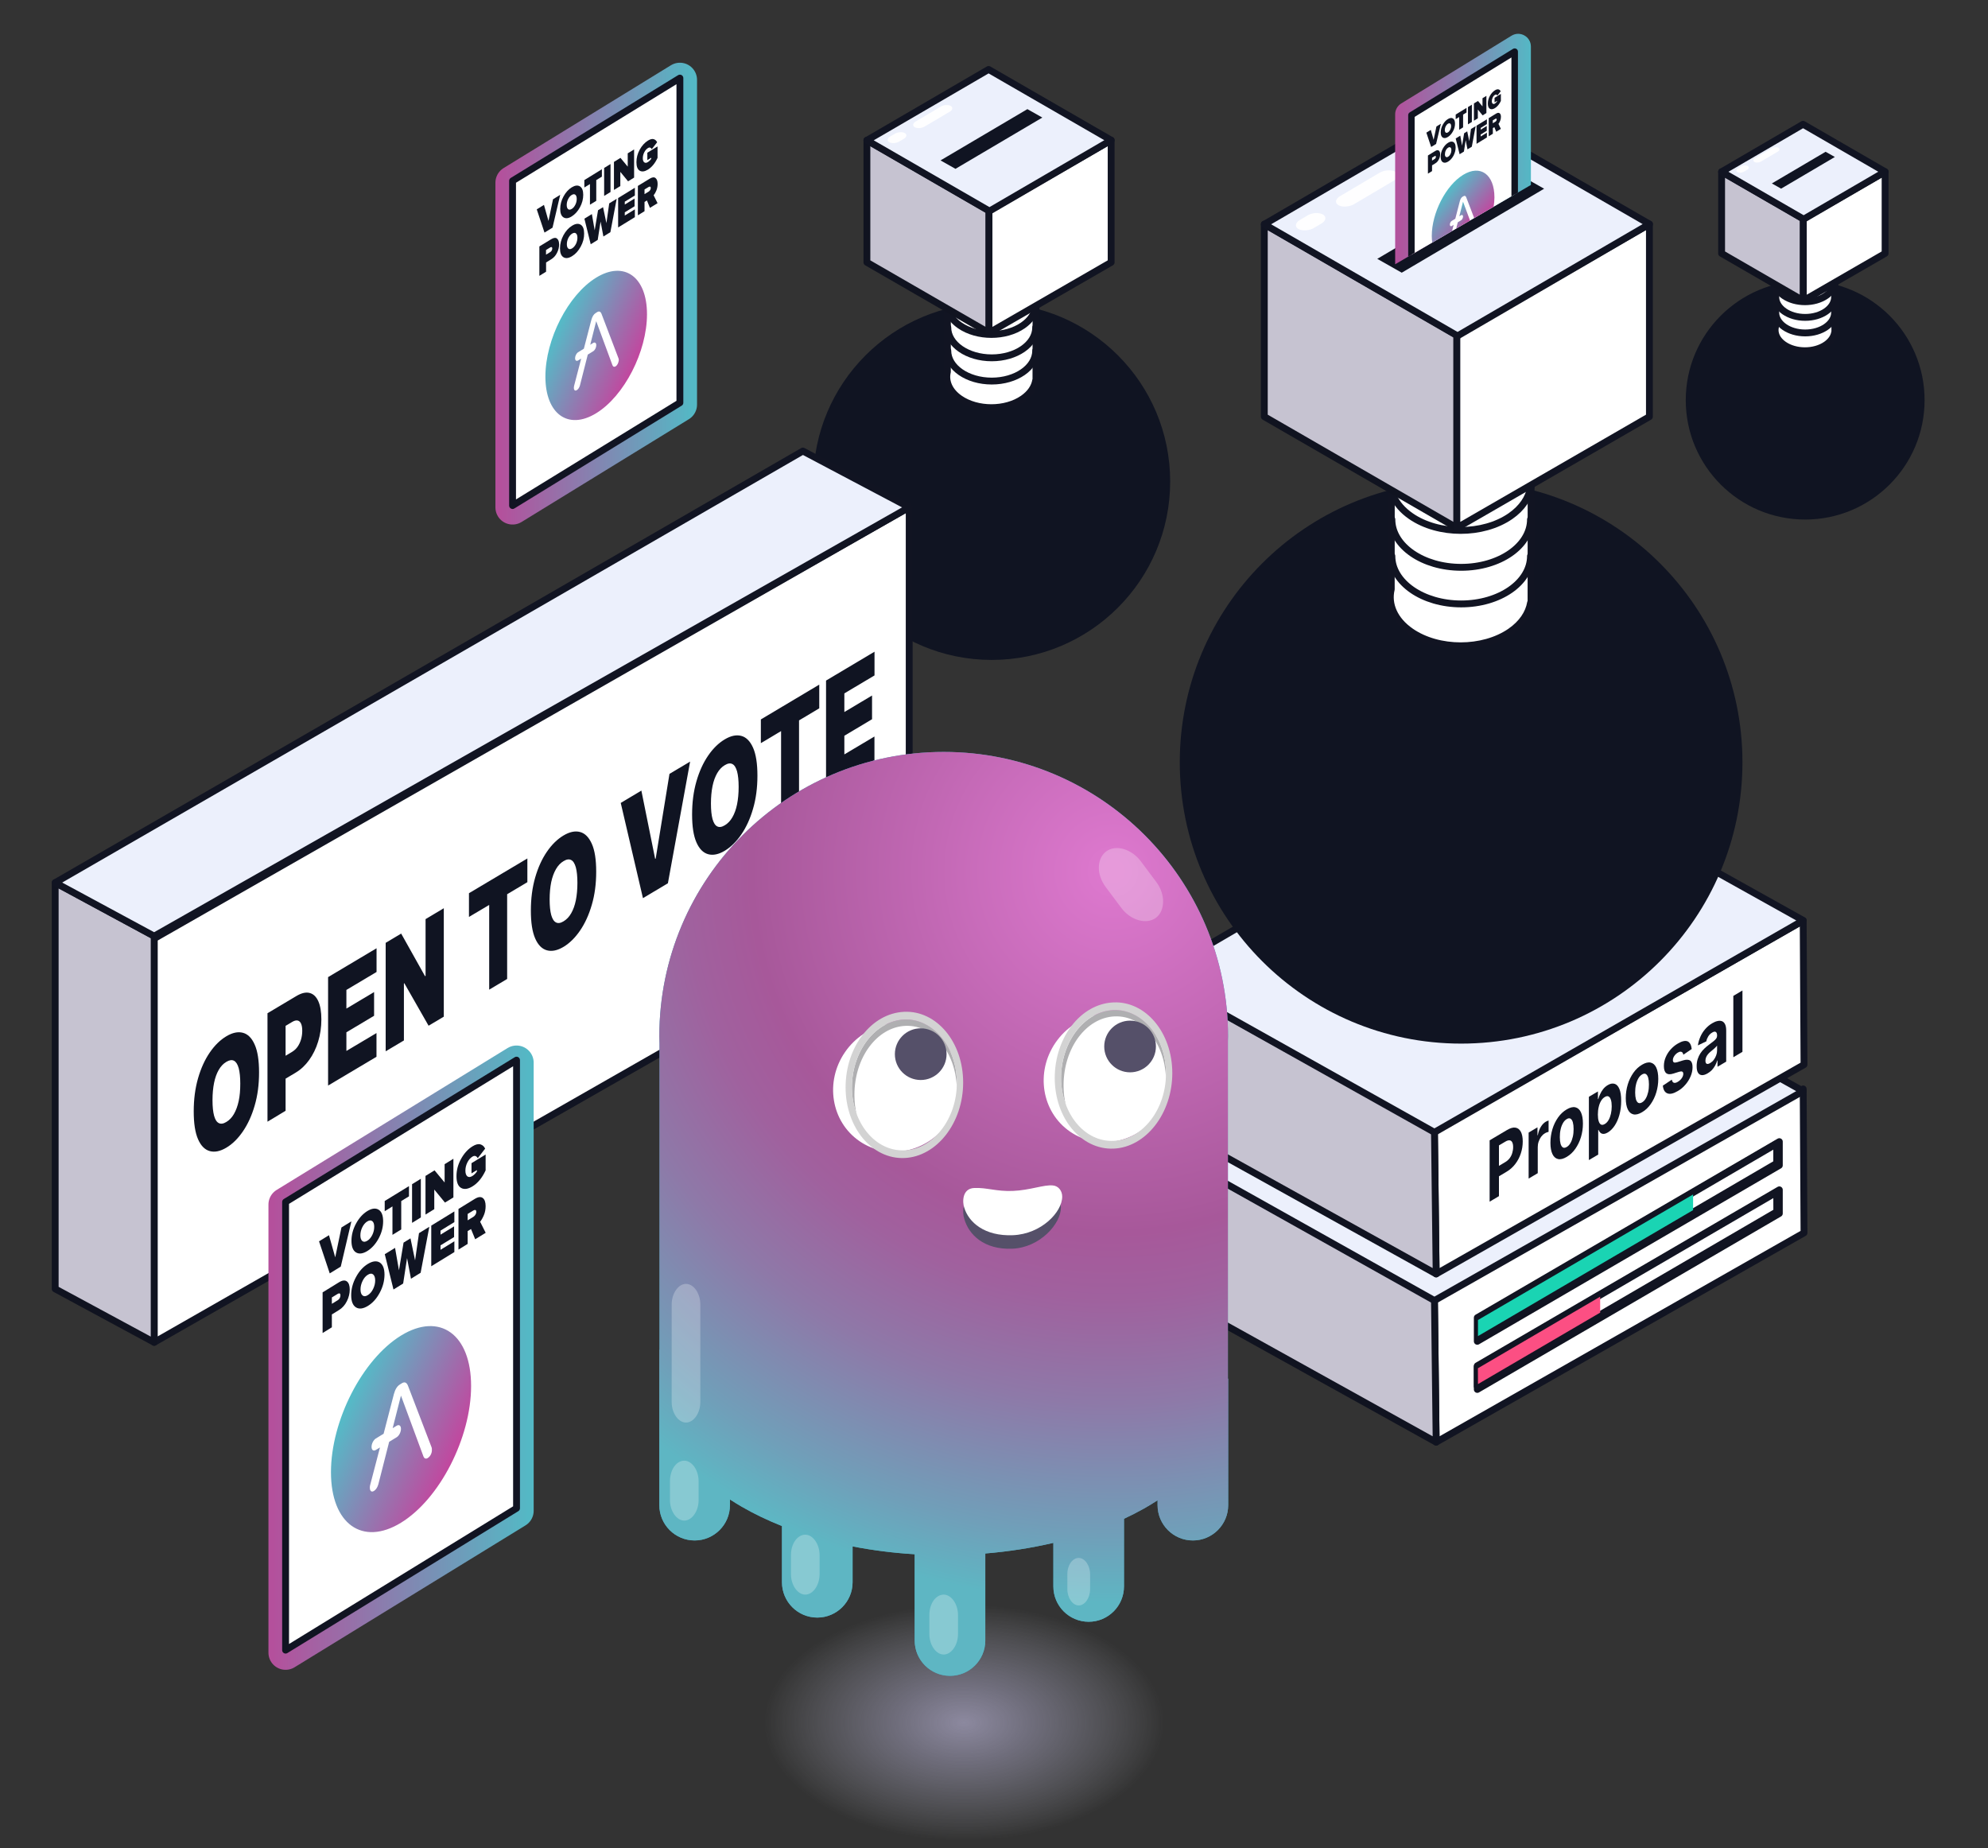 <?xml version="1.0" encoding="utf-8"?>
<!-- Generator: Adobe Illustrator 27.8.1, SVG Export Plug-In . SVG Version: 6.00 Build 0)  -->
<svg version="1.1" id="Слой_1" xmlns="http://www.w3.org/2000/svg" xmlns:xlink="http://www.w3.org/1999/xlink" x="0px" y="0px"
	 viewBox="0 0 290 269.62" style="enable-background:new 0 0 290 269.62;" xml:space="preserve">
<rect x="0" y="0" width="290" height="269.62" fill="#333333" stroke="none"/>
<style type="text/css">
	.st0{fill:#101422;}
	.st1{fill:#FFFFFF;stroke:#111422;stroke-linecap:round;stroke-linejoin:round;stroke-miterlimit:10;}
	
		.st2{fill-rule:evenodd;clip-rule:evenodd;fill:#C6C3D1;stroke:#101320;stroke-linecap:round;stroke-linejoin:round;stroke-miterlimit:10;}
	
		.st3{fill-rule:evenodd;clip-rule:evenodd;fill:#FFFFFF;stroke:#111422;stroke-linecap:round;stroke-linejoin:round;stroke-miterlimit:10;}
	
		.st4{fill-rule:evenodd;clip-rule:evenodd;fill:#ECF0FC;stroke:#111422;stroke-linecap:round;stroke-linejoin:round;stroke-miterlimit:10;}
	.st5{opacity:0.92;fill-rule:evenodd;clip-rule:evenodd;fill:#FFFFFF;enable-background:new    ;}
	.st6{fill:none;stroke:#FFFFFF;stroke-linecap:round;stroke-linejoin:round;stroke-miterlimit:10;}
	.st7{fill-rule:evenodd;clip-rule:evenodd;fill:#101422;}
	.st8{fill:url(#SVGID_1_);}
	.st9{fill:url(#SVGID_00000129198539861253467970000009145980082610474677_);}
	.st10{fill:url(#SVGID_00000034077653918193057390000010848826056453974206_);}
	.st11{opacity:0.67;fill:url(#SVGID_00000025440268529186393050000001840137869092047754_);enable-background:new    ;}
	.st12{fill:#6FA3B6;}
	.st13{fill:url(#SVGID_00000134965561498542876870000001236864732693016718_);}
	.st14{opacity:0.256;fill-rule:evenodd;clip-rule:evenodd;fill:#FFFFFF;enable-background:new    ;}
	.st15{fill:none;stroke:#FFFFFF;stroke-width:0.738;stroke-linecap:round;stroke-linejoin:round;stroke-miterlimit:10;}
	
		.st16{fill:none;stroke:url(#SVGID_00000158745381407851164630000009575129349335404954_);stroke-width:5;stroke-linecap:round;stroke-linejoin:round;stroke-miterlimit:10;}
	.st17{fill:url(#SVGID_00000087400362209110899360000013485841969804438656_);}
	.st18{fill-rule:evenodd;clip-rule:evenodd;fill:#1AD4B3;}
	.st19{fill-rule:evenodd;clip-rule:evenodd;fill:#FC4F83;}
	.st20{fill:#C6C3D1;stroke:#101320;stroke-linecap:round;stroke-linejoin:round;stroke-miterlimit:10;}
	.st21{fill:#ECF0FC;stroke:#111422;stroke-linecap:round;stroke-linejoin:round;stroke-miterlimit:10;}
	
		.st22{fill:url(#SVGID_00000180325648781064142430000017737831999665671558_);stroke:#1D1D1B;stroke-width:0.211;stroke-linecap:round;stroke-linejoin:round;stroke-miterlimit:10;}
	
		.st23{fill:url(#SVGID_00000140719954886699767080000008130536907850118528_);stroke:#1D1D1B;stroke-width:0.211;stroke-linecap:round;stroke-linejoin:round;stroke-miterlimit:10;}
	
		.st24{fill:url(#SVGID_00000008120033764613584730000014296627536350631842_);stroke:#1D1D1B;stroke-width:0.211;stroke-linecap:round;stroke-linejoin:round;stroke-miterlimit:10;}
	
		.st25{fill:url(#SVGID_00000158008476430783604200000015731381313471009181_);stroke:#1D1D1B;stroke-width:0.211;stroke-linecap:round;stroke-linejoin:round;stroke-miterlimit:10;}
	
		.st26{fill-rule:evenodd;clip-rule:evenodd;fill:#101422;stroke:#101423;stroke-linecap:round;stroke-linejoin:round;stroke-miterlimit:10;}
	.st27{fill:#FFFFFF;}
	.st28{fill-rule:evenodd;clip-rule:evenodd;fill:url(#SVGID_00000072961686183339126630000006760531297634011801_);}
	.st29{fill-rule:evenodd;clip-rule:evenodd;fill:url(#SVGID_00000003080286478635555300000017380899831219058607_);}
	.st30{fill:url(#SVGID_00000009551533484899181160000015236924957098073227_);}
	.st31{fill:url(#SVGID_00000087411619406326745170000011696501415341898141_);}
	.st32{fill:url(#SVGID_00000079455459285135459660000010463182661910035386_);}
	
		.st33{fill-rule:evenodd;clip-rule:evenodd;fill:#C7FFF1;stroke:#101320;stroke-linecap:round;stroke-linejoin:round;stroke-miterlimit:10;}
	
		.st34{fill:none;stroke:url(#SVGID_00000091693731717629255790000014933634447830735787_);stroke-width:5;stroke-linecap:round;stroke-linejoin:round;stroke-miterlimit:10;}
	.st35{fill:url(#SVGID_00000049181221826589758940000000115560563456525237_);}
	
		.st36{fill:none;stroke:url(#SVGID_00000111913146137642287800000015849855481624439956_);stroke-width:5;stroke-linecap:round;stroke-linejoin:round;stroke-miterlimit:10;}
	.st37{fill:url(#SVGID_00000022554589116368978140000006725497907639930007_);}
	
		.st38{fill:none;stroke:url(#SVGID_00000020399090530356060980000004364609394253837203_);stroke-width:5;stroke-linecap:round;stroke-linejoin:round;stroke-miterlimit:10;}
	.st39{fill:url(#SVGID_00000167390683989748849310000006793630776447332000_);}
	
		.st40{fill-rule:evenodd;clip-rule:evenodd;fill:#1AD4B3;stroke:#111422;stroke-linecap:round;stroke-linejoin:round;stroke-miterlimit:10;}
	
		.st41{fill-rule:evenodd;clip-rule:evenodd;fill:#FC4F83;stroke:#111422;stroke-linecap:round;stroke-linejoin:round;stroke-miterlimit:10;}
	
		.st42{fill-rule:evenodd;clip-rule:evenodd;fill:#FFCAD7;stroke:#111422;stroke-linecap:round;stroke-linejoin:round;stroke-miterlimit:10;}
	.st43{fill:url(#SVGID_00000052072601064017988540000010376547066797195930_);}
	.st44{fill:url(#SVGID_00000022549521393332781720000017605985605338384552_);}
	.st45{fill:url(#SVGID_00000068639770424664123720000001095908411909760700_);}
	
		.st46{fill:none;stroke:url(#SVGID_00000180364939165220536200000017344979035303034257_);stroke-width:5;stroke-linecap:round;stroke-linejoin:round;stroke-miterlimit:10;}
	.st47{fill:url(#SVGID_00000181058376104030919320000009187254848406188931_);}
	
		.st48{fill:none;stroke:url(#SVGID_00000101105362021326260860000002428057208227107240_);stroke-width:5;stroke-linecap:round;stroke-linejoin:round;stroke-miterlimit:10;}
	.st49{fill:url(#SVGID_00000090979975409397498680000013229688726731432869_);}
	.st50{fill:url(#SVGID_00000026873446948773928480000009425326281036855185_);}
	.st51{fill:#101320;}
	.st52{fill:url(#SVGID_00000157996694223500490660000003455259183180103084_);}
	.st53{fill:url(#SVGID_00000053544902024393767560000003369943410060302770_);}
	.st54{fill:url(#SVGID_00000132798489004950530240000002837626876570620857_);}
	.st55{fill:url(#SVGID_00000125600560388311809050000005819868522909509520_);}
	.st56{fill:url(#SVGID_00000127729597153980211710000010505255744953367198_);}
	.st57{fill:url(#SVGID_00000106844195064581141130000004894018495357908636_);}
	.st58{opacity:0.29;fill:url(#SVGID_00000126304765014201660440000009294351497997548416_);enable-background:new    ;}
	.st59{fill:url(#SVGID_00000017518006093663832290000003750460964538650026_);}
	.st60{fill:url(#SVGID_00000128461811815322119230000015918653980554070424_);}
	.st61{fill:url(#SVGID_00000011013417825467368400000012513243716671253686_);}
	.st62{fill-rule:evenodd;clip-rule:evenodd;fill:url(#SVGID_00000042722353010812101240000003264322451528568241_);}
	.st63{fill:url(#SVGID_00000066511667054433208620000008924742991146229910_);}
	.st64{fill:url(#SVGID_00000137133972710424309430000006454340553787853441_);}
	.st65{fill:url(#SVGID_00000034795615009840116460000001241762630565527427_);}
	.st66{fill:url(#SVGID_00000111156885199221665270000011976691493787650235_);}
	.st67{opacity:0.29;fill:url(#SVGID_00000165949865466905334210000016461790643351799197_);enable-background:new    ;}
	
		.st68{fill:none;stroke:url(#SVGID_00000175280568287667147500000014408857586397107379_);stroke-width:5;stroke-linecap:round;stroke-linejoin:round;stroke-miterlimit:10;}
	.st69{fill:url(#SVGID_00000025445068394354276490000016161253201145642377_);}
	
		.st70{fill:none;stroke:url(#SVGID_00000007395057539993351890000017513575586797171607_);stroke-width:5;stroke-linecap:round;stroke-linejoin:round;stroke-miterlimit:10;}
	.st71{fill:url(#SVGID_00000152952959177816310120000014820902719226221455_);}
	
		.st72{fill:none;stroke:url(#SVGID_00000110450316468546465440000010794710656402903467_);stroke-width:5;stroke-linecap:round;stroke-linejoin:round;stroke-miterlimit:10;}
	.st73{fill:url(#SVGID_00000094586519467728925750000007123383969956646319_);}
	.st74{fill-rule:evenodd;clip-rule:evenodd;fill:url(#SVGID_00000020390932336447035470000010635372911260547456_);}
	.st75{fill:url(#SVGID_00000095323459255410211620000011179020824053577640_);}
	.st76{fill:url(#SVGID_00000115474430930516997490000012631118668047614864_);}
	.st77{fill:url(#SVGID_00000072959875137177059350000002245283256222689975_);}
	.st78{opacity:0.29;fill:url(#SVGID_00000132085140527527134240000005771629373576049058_);}
	.st79{opacity:0.29;fill:url(#SVGID_00000057143909634396502030000018352910559794184623_);}
	.st80{opacity:0.67;fill:url(#SVGID_00000097470863912250842230000013253134382736554658_);}
	.st81{fill:#3FA9BD;}
	.st82{fill:url(#SVGID_00000114772228803311848640000016378011068664024249_);}
	.st83{fill-rule:evenodd;clip-rule:evenodd;fill:#555069;}
	.st84{fill-rule:evenodd;clip-rule:evenodd;fill:#FFFFFF;}
	.st85{fill-rule:evenodd;clip-rule:evenodd;fill:#AFAFB1;}
	.st86{fill-rule:evenodd;clip-rule:evenodd;fill:#D3D3D3;}
	.st87{opacity:0.67;fill:url(#SVGID_00000005970906164766143000000003784408966263361163_);}
	.st88{fill:url(#SVGID_00000159472237916040388550000007916014415088578709_);}
	.st89{opacity:0.67;fill:url(#SVGID_00000181774195482668210300000009551352288070272420_);}
	.st90{fill:url(#SVGID_00000011716973166257675340000015369019016271440819_);}
	.st91{opacity:0.67;fill:url(#SVGID_00000162310299200359304130000015321977735346834331_);}
	.st92{fill:url(#SVGID_00000174589130365203802470000011559863186354701455_);}
	.st93{opacity:0.67;fill:url(#SVGID_00000160888254751023231040000014135166661723021193_);}
	.st94{fill:url(#SVGID_00000016075506925756533070000017963414105768832178_);}
	.st95{opacity:0.67;fill:url(#SVGID_00000156581056070207597100000011885357705485363340_);}
	.st96{fill:url(#SVGID_00000113327479999987040860000018203333802295616429_);}
	.st97{fill:#1AD4B3;}
	.st98{opacity:0.67;fill:url(#SVGID_00000104685073925579764200000002686936620149519499_);}
	.st99{fill:url(#SVGID_00000155851717174053653340000016574031732050866859_);}
	.st100{opacity:0.67;fill:url(#SVGID_00000044883525716411240650000004507356941007500178_);}
	.st101{fill:url(#SVGID_00000106846053082671594410000013325728503387035314_);}
	.st102{opacity:0.67;fill:url(#SVGID_00000003068697572768599440000015926727664841769649_);}
	.st103{fill:url(#SVGID_00000021080542810811497580000009762439315341968796_);}
	
		.st104{fill-rule:evenodd;clip-rule:evenodd;fill:none;stroke:#FFFFFF;stroke-width:0.738;stroke-linecap:round;stroke-linejoin:round;stroke-miterlimit:10;}
	.st105{opacity:0.67;fill:url(#SVGID_00000061447408306564000480000013772525992925043840_);}
	.st106{fill:url(#SVGID_00000093143391670664624830000013455691822479597213_);}
	.st107{opacity:0.67;fill:url(#SVGID_00000155852104924847826880000001744305641153204895_);}
	.st108{fill:url(#SVGID_00000142135050848380064460000002430782688839052429_);}
	.st109{opacity:0.67;fill:url(#SVGID_00000114034465016866012200000017994489215823935363_);}
	.st110{fill:url(#SVGID_00000156560088117550436480000015290408239999131575_);}
	.st111{opacity:0.67;fill:url(#SVGID_00000013911755763247229520000015181315970543322261_);}
	.st112{fill:url(#SVGID_00000021116757475080416370000006972563716907762048_);}
	.st113{opacity:0.67;fill:url(#SVGID_00000146475686601935425680000009904136458396367533_);}
	.st114{fill:url(#SVGID_00000053536534383411647360000010349570026107918225_);}
	.st115{opacity:0.67;fill:url(#SVGID_00000128482135917652529220000012437658863071870098_);}
	.st116{fill:url(#SVGID_00000157270591213542726020000015285707519670248081_);}
	.st117{opacity:0.67;fill:url(#SVGID_00000130606622605038172940000016885355798596849805_);}
	.st118{fill:url(#SVGID_00000044898464584818116770000000599705597631722138_);}
	.st119{opacity:0.67;fill:url(#SVGID_00000134249858054963370770000008081450389648335793_);}
	.st120{fill:url(#SVGID_00000014631988698386481370000002519312621352109757_);}
	.st121{opacity:0.67;fill:url(#SVGID_00000017494470892850898040000014415196070937345440_);}
	.st122{fill:url(#SVGID_00000051342412411014796470000005916989391033379754_);}
	.st123{opacity:0.67;fill:url(#SVGID_00000010989680723116388190000009132132626259280535_);}
	.st124{fill:url(#SVGID_00000069399091837691878870000017791945308882115227_);}
	.st125{opacity:0.67;fill:url(#SVGID_00000124146041494245570160000013733716874746979210_);}
	.st126{fill:url(#SVGID_00000023273434006093551400000015147392256313100453_);}
	.st127{opacity:0.67;fill:url(#SVGID_00000110464184533885214950000005918250246851670433_);}
	.st128{fill:#5EA6B9;}
	.st129{fill:url(#SVGID_00000163038674895961393470000002007836931539774597_);}
	.st130{fill-rule:evenodd;clip-rule:evenodd;fill:#545067;}
	.st131{fill-rule:evenodd;clip-rule:evenodd;fill:#AEAEB0;}
	.st132{fill-rule:evenodd;clip-rule:evenodd;fill:#D2D2D2;}
	.st133{opacity:0.67;fill:url(#SVGID_00000000208754497769236570000007762548909707882633_);}
	.st134{fill:url(#SVGID_00000028299158659500308030000016715179214267446940_);}
	.st135{fill-rule:evenodd;clip-rule:evenodd;fill:#63D0B3;}
	
		.st136{fill-rule:evenodd;clip-rule:evenodd;fill:none;stroke:#111422;stroke-linecap:round;stroke-linejoin:round;stroke-miterlimit:10;}
	.st137{fill-rule:evenodd;clip-rule:evenodd;fill:#E85C83;}
	.st138{fill:#5DC29D;}
	.st139{fill:url(#SVGID_00000046330036146431163370000007909560157864197002_);}
	.st140{fill:url(#SVGID_00000133494741103727861550000011932977567450033035_);}
	.st141{fill:#E85C83;}
	.st142{opacity:0.67;fill:url(#SVGID_00000013190398103027884950000015069564372039225523_);}
	.st143{fill:url(#SVGID_00000132810852934526608170000007005672398403298994_);}
	
		.st144{fill:none;stroke:url(#SVGID_00000113350167882803956830000013920018695468861857_);stroke-width:5;stroke-linecap:round;stroke-linejoin:round;stroke-miterlimit:10;}
	.st145{fill:url(#SVGID_00000175306064477177260720000006081579826436138892_);}
	.st146{opacity:0.67;fill:url(#SVGID_00000160906693799831728650000014714002066229237425_);}
	.st147{fill:url(#SVGID_00000023992483162970743020000015519492819564076430_);}
	.st148{opacity:0.67;fill:url(#SVGID_00000075125917003954411650000004460187104564180105_);}
	.st149{fill:url(#SVGID_00000024683502278053717460000006759066553927392680_);}
	.st150{opacity:0.67;fill:url(#SVGID_00000053514331014383880090000010536353490714410131_);}
	.st151{fill:url(#SVGID_00000170991936389723600410000006481055056895638178_);}
	.st152{opacity:0.67;fill:url(#SVGID_00000131363958636975883490000000922619144938765747_);}
	.st153{fill:url(#SVGID_00000021084733915153431960000000845852228596129154_);}
	.st154{opacity:0.67;fill:url(#SVGID_00000024697745829121599690000006341115247749489331_);}
	.st155{fill:url(#SVGID_00000015352923988379265140000011992008243463553961_);}
	.st156{opacity:0.67;fill:url(#SVGID_00000141439343634345021200000005796678194760088504_);}
	.st157{fill:url(#SVGID_00000007428690677728995060000017182485877062170025_);}
	.st158{fill:none;stroke:#000000;stroke-width:22;stroke-linecap:round;stroke-linejoin:round;stroke-miterlimit:10;}
	.st159{fill:#ECF0FC;}
	.st160{fill:url(#SVGID_00000065038736235586695650000011260402798552675497_);}
	.st161{fill:url(#SVGID_00000120539764950267419830000012860862628587789745_);}
	.st162{fill:none;stroke:url(#SVGID_00000012473189575699229590000003189894088971524995_);stroke-width:5;stroke-miterlimit:10;}
	.st163{fill:#111422;}
	.st164{fill:url(#SVGID_00000182497549454076202210000016090211292666282420_);}
	.st165{fill:none;}
	.st166{opacity:0.67;fill:url(#SVGID_00000169531472845080698810000004999071750660633216_);}
	.st167{fill:url(#SVGID_00000084523508690253609140000003316098015732690071_);}
	.st168{fill:none;stroke:url(#SVGID_00000025442779689469899290000008683678547841555384_);stroke-width:5;stroke-miterlimit:10;}
	.st169{fill:url(#SVGID_00000031184375997696057570000003440860330371605666_);}
	.st170{opacity:0.67;fill:url(#SVGID_00000059291147838067848410000008849991562951831719_);}
	.st171{fill:url(#SVGID_00000030451912901423249220000013808318691123103643_);}
	.st172{opacity:0.67;fill:url(#SVGID_00000047779363722232662710000004326687074470078337_);}
	.st173{fill:url(#SVGID_00000165199580775015900340000004961347083110637247_);}
</style>
<g>
	<circle class="st0" cx="144.67" cy="70.24" r="26.03"/>
	<g>
		<g>
			<path class="st1" d="M138.21,43.43l-0.01,10.81c-0.33,1.38,0.28,2.85,1.82,3.91c2.54,1.76,6.66,1.76,9.2,0
				c1.08-0.75,1.7-1.69,1.86-2.67l0.04,0l0-0.45c0-0.04,0-0.09,0-0.13l0.01-11.18L138.21,43.43z"/>
			<path class="st1" d="M138.26,51.16c0,2.45,2.87,4.43,6.41,4.43s6.41-1.98,6.41-4.43"/>
			<path class="st1" d="M138.26,47.77c0,2.45,2.87,4.43,6.41,4.43s6.41-1.98,6.41-4.43"/>
			<path class="st1" d="M138.26,44.21c0,2.45,2.87,4.43,6.41,4.43s6.41-1.98,6.41-4.43"/>
		</g>
		<g>
			<path class="st1" d="M138.21,32.75l-0.01,10.81c-0.33,1.38,0.28,2.85,1.82,3.91c2.54,1.76,6.66,1.76,9.2,0
				c1.08-0.75,1.7-1.69,1.86-2.67l0.04,0l0-0.45c0-0.04,0-0.09,0-0.13l0.01-11.18L138.21,32.75z"/>
			<path class="st1" d="M138.26,40.49c0,2.45,2.87,4.43,6.41,4.43s6.41-1.98,6.41-4.43"/>
			<path class="st1" d="M138.26,37.1c0,2.45,2.87,4.43,6.41,4.43s6.41-1.98,6.41-4.43"/>
			<path class="st1" d="M138.26,33.54c0,2.45,2.87,4.43,6.41,4.43s6.41-1.98,6.41-4.43"/>
		</g>
	</g>
	<g>
		<g>
			<g>
				<polygon class="st2" points="144.27,48.55 126.46,38.27 126.46,20.45 144.27,30.74 				"/>
				<polygon class="st3" points="144.27,48.55 162.09,38.27 162.09,20.45 144.27,30.74 				"/>
				<polygon class="st4" points="144.34,30.79 126.46,20.47 144.21,10.13 162.09,20.45 				"/>
			</g>
			<path id="矩形_00000079443592894900880680000006652819142888995477_" class="st5" d="M138.69,15.45L138.69,15.45
				c0.35,0.2,0.29,0.58-0.12,0.83l-3.7,2.19c-0.42,0.25-1.08,0.29-1.43,0.09l0,0c-0.35-0.2-0.29-0.58,0.12-0.83l3.7-2.19
				C137.68,15.29,138.34,15.25,138.69,15.45z"/>
			<path id="矩形_00000114755741022696549230000009597631825070058393_" class="st5" d="M131.99,19.41L131.99,19.41
				c0.35,0.2,0.29,0.58-0.12,0.83l-0.72,0.42c-0.42,0.25-1.08,0.29-1.43,0.09l0,0c-0.35-0.2-0.29-0.58,0.12-0.83l0.72-0.42
				C131.02,19.24,131.64,19.21,131.99,19.41z"/>
		</g>
	</g>
</g>
<g>
	<circle class="st0" cx="263.33" cy="58.37" r="17.42"/>
	<g>
		<g>
			<path class="st1" d="M259,40.43l0,7.23c-0.22,0.92,0.19,1.91,1.22,2.62c1.7,1.18,4.46,1.18,6.16,0c0.72-0.5,1.14-1.13,1.25-1.79
				l0.03,0l0-0.3c0-0.03,0-0.06,0-0.09l0-7.49L259,40.43z"/>
			<path class="st1" d="M259.04,45.6c0,1.64,1.92,2.97,4.29,2.97c2.37,0,4.29-1.33,4.29-2.97"/>
			<path class="st1" d="M259.04,43.33c0,1.64,1.92,2.97,4.29,2.97c2.37,0,4.29-1.33,4.29-2.97"/>
			<path class="st1" d="M259.04,40.95c0,1.64,1.92,2.97,4.29,2.97c2.37,0,4.29-1.33,4.29-2.97"/>
		</g>
		<g>
			<path class="st1" d="M259,33.28l0,7.23c-0.22,0.92,0.19,1.91,1.22,2.62c1.7,1.18,4.46,1.18,6.16,0c0.72-0.5,1.14-1.13,1.25-1.79
				l0.03,0l0-0.3c0-0.03,0-0.06,0-0.09l0-7.49L259,33.28z"/>
			<path class="st1" d="M259.04,38.46c0,1.64,1.92,2.97,4.29,2.97c2.37,0,4.29-1.33,4.29-2.97"/>
			<path class="st1" d="M259.04,36.19c0,1.64,1.92,2.97,4.29,2.97c2.37,0,4.29-1.33,4.29-2.97"/>
			<path class="st1" d="M259.04,33.8c0,1.64,1.92,2.97,4.29,2.97c2.37,0,4.29-1.33,4.29-2.97"/>
		</g>
	</g>
	<g>
		<g>
			<g>
				<polygon class="st2" points="263.06,43.86 251.14,36.97 251.14,25.05 263.06,31.93 				"/>
				<polygon class="st3" points="263.06,43.86 274.99,36.97 274.99,25.05 263.06,31.93 				"/>
				<polygon class="st4" points="263.11,31.97 251.14,25.06 263.02,18.13 274.99,25.05 				"/>
			</g>
			<path id="矩形_00000051345786366756252190000006540976897904845215_" class="st5" d="M259.43,21.56L259.43,21.56
				c0.23,0.13,0.2,0.39-0.08,0.55l-2.47,1.46c-0.28,0.17-0.72,0.19-0.95,0.06l0,0c-0.23-0.13-0.2-0.39,0.08-0.55l2.47-1.46
				C258.75,21.46,259.19,21.43,259.43,21.56z"/>
			<path id="矩形_00000155113696485370069590000008057874936706924938_" class="st5" d="M254.95,24.22L254.95,24.22
				c0.23,0.13,0.2,0.39-0.08,0.55l-0.48,0.28c-0.28,0.17-0.72,0.19-0.95,0.06l0,0c-0.23-0.13-0.2-0.39,0.08-0.55l0.48-0.28
				C254.29,24.1,254.71,24.08,254.95,24.22z"/>
		</g>
	</g>
</g>
<g>
	<g>
		<polygon class="st3" points="263.04,158.85 209.25,189.58 209.5,210.38 263.16,179.85 		"/>
		<polygon class="st2" points="168.54,166.9 209.25,189.52 209.5,210.38 168.79,187.77 		"/>
		<polygon class="st4" points="263.04,159.17 221.8,136.16 168.54,166.9 209.25,189.72 		"/>
	</g>
	<g>
		<polygon class="st3" points="263.04,134.31 209.25,165.04 209.5,185.84 263.16,155.31 		"/>
		<polygon class="st2" points="168.54,142.36 209.25,164.98 209.5,185.84 168.79,163.23 		"/>
		<polygon class="st4" points="263.05,134.27 221.81,111.25 168.54,142.36 209.25,165.18 		"/>
	</g>
	<circle class="st0" cx="213.14" cy="111.2" r="41.04"/>
	<g>
		<g>
			<path class="st1" d="M202.96,68.92l-0.01,17.04c-0.52,2.18,0.44,4.49,2.87,6.17c4.01,2.77,10.5,2.77,14.51,0
				c1.7-1.18,2.68-2.67,2.94-4.21l0.07,0l0-0.71c0-0.07,0-0.14,0-0.21l0.01-17.63L202.96,68.92z"/>
			<path class="st1" d="M203.04,81.11c0,3.86,4.52,6.99,10.11,6.99s10.11-3.13,10.11-6.99"/>
			<path class="st1" d="M203.04,75.77c0,3.86,4.52,6.99,10.11,6.99s10.11-3.13,10.11-6.99"/>
			<path class="st1" d="M203.04,70.15c0,3.86,4.52,6.99,10.11,6.99s10.11-3.13,10.11-6.99"/>
		</g>
		<g>
			<path class="st1" d="M202.96,52.09l-0.01,17.04c-0.52,2.18,0.44,4.49,2.87,6.17c4.01,2.77,10.5,2.77,14.51,0
				c1.7-1.18,2.68-2.67,2.94-4.21l0.07,0l0-0.71c0-0.07,0-0.14,0-0.21l0.01-17.63L202.96,52.09z"/>
			<path class="st1" d="M203.04,64.28c0,3.86,4.52,6.99,10.11,6.99s10.11-3.13,10.11-6.99"/>
			<path class="st1" d="M203.04,58.94c0,3.86,4.52,6.99,10.11,6.99s10.11-3.13,10.11-6.99"/>
			<path class="st1" d="M203.04,53.32c0,3.86,4.52,6.99,10.11,6.99s10.11-3.13,10.11-6.99"/>
		</g>
	</g>
	<g>
		<g>
			<g>
				<polygon class="st2" points="212.52,77 184.43,60.78 184.43,32.69 212.52,48.91 				"/>
				<polygon class="st3" points="212.52,77 240.61,60.78 240.61,32.69 212.52,48.91 				"/>
				<polygon class="st4" points="212.62,49 184.43,32.72 212.42,16.41 240.62,32.69 				"/>
				<polygon class="st7" points="204.48,39.78 200.91,37.76 221.67,25.51 225.25,27.53 				"/>
			</g>
			<path id="矩形_00000170266666954363694930000004065331233235621794_" class="st5" d="M203.53,25.04L203.53,25.04
				c0.55,0.31,0.46,0.92-0.2,1.31l-5.83,3.45c-0.66,0.39-1.7,0.45-2.25,0.14l0,0c-0.55-0.31-0.46-0.92,0.2-1.31l5.83-3.45
				C201.94,24.79,202.98,24.73,203.53,25.04z"/>
			<path id="矩形_00000089539658386455953200000014543093902128682381_" class="st5" d="M192.98,31.29L192.98,31.29
				c0.55,0.31,0.46,0.92-0.2,1.31l-1.13,0.67c-0.66,0.39-1.7,0.45-2.25,0.14l0,0c-0.55-0.31-0.46-0.92,0.2-1.31l1.13-0.67
				C191.43,31.01,192.42,30.97,192.98,31.29z"/>
		</g>
	</g>
	<g>
		<g>
			<path class="st0" d="M217.3,175.3v-8.95l2.53-1.5c0.49-0.29,0.9-0.41,1.24-0.35c0.34,0.05,0.6,0.26,0.79,0.61
				c0.18,0.35,0.27,0.82,0.27,1.41c0,0.59-0.09,1.17-0.28,1.74c-0.18,0.56-0.45,1.07-0.8,1.53c-0.35,0.46-0.77,0.84-1.26,1.13
				l-1.61,0.96v-1.52l1.39-0.83c0.26-0.15,0.48-0.35,0.65-0.57c0.17-0.23,0.3-0.48,0.38-0.76c0.08-0.28,0.13-0.56,0.13-0.85
				c0-0.3-0.04-0.53-0.13-0.71c-0.08-0.17-0.21-0.27-0.38-0.29c-0.17-0.02-0.39,0.04-0.65,0.2l-0.91,0.54v7.4L217.3,175.3z"/>
			<path class="st0" d="M222.99,171.93v-6.71l1.29-0.77v1.17l0.05-0.03c0.09-0.47,0.23-0.87,0.44-1.21
				c0.21-0.34,0.44-0.58,0.71-0.74c0.07-0.04,0.14-0.08,0.22-0.11c0.08-0.03,0.15-0.06,0.2-0.07v1.65
				c-0.06,0.01-0.15,0.04-0.26,0.08c-0.11,0.04-0.21,0.09-0.3,0.15c-0.2,0.12-0.37,0.28-0.53,0.49c-0.15,0.21-0.27,0.44-0.36,0.71
				c-0.09,0.26-0.13,0.53-0.13,0.8v3.8L222.99,171.93z"/>
			<path class="st0" d="M228.54,168.77c-0.49,0.29-0.91,0.39-1.26,0.31c-0.35-0.08-0.63-0.32-0.82-0.73
				c-0.19-0.41-0.29-0.95-0.29-1.64c0-0.69,0.1-1.36,0.29-1.99c0.19-0.63,0.47-1.2,0.82-1.7c0.35-0.5,0.77-0.89,1.26-1.18
				c0.49-0.29,0.91-0.39,1.26-0.31c0.35,0.08,0.63,0.32,0.82,0.73c0.19,0.41,0.29,0.96,0.29,1.65c0,0.69-0.1,1.35-0.29,1.98
				c-0.19,0.63-0.47,1.2-0.82,1.7C229.45,168.09,229.03,168.48,228.54,168.77z M228.55,167.32c0.22-0.13,0.41-0.33,0.55-0.59
				c0.15-0.26,0.26-0.57,0.34-0.92s0.11-0.72,0.11-1.11s-0.04-0.72-0.11-0.98s-0.19-0.44-0.34-0.53c-0.15-0.09-0.33-0.07-0.55,0.06
				c-0.22,0.13-0.41,0.33-0.56,0.6c-0.15,0.27-0.27,0.58-0.34,0.93c-0.08,0.35-0.11,0.72-0.11,1.11c0,0.39,0.04,0.72,0.11,0.98
				c0.08,0.26,0.19,0.43,0.34,0.52C228.14,167.48,228.32,167.45,228.55,167.32z"/>
			<path class="st0" d="M231.78,169.23v-9.23l1.32-0.78v1.13l0.06-0.04c0.06-0.22,0.14-0.45,0.26-0.7c0.11-0.25,0.26-0.5,0.44-0.73
				c0.18-0.23,0.41-0.43,0.68-0.59c0.35-0.21,0.67-0.27,0.97-0.19c0.3,0.08,0.53,0.32,0.71,0.73c0.18,0.41,0.27,0.99,0.27,1.76
				c0,0.75-0.09,1.43-0.26,2.05c-0.17,0.62-0.41,1.14-0.7,1.58c-0.3,0.44-0.63,0.77-0.99,0.98c-0.26,0.15-0.48,0.22-0.66,0.21
				c-0.18-0.01-0.33-0.07-0.44-0.19c-0.11-0.11-0.2-0.25-0.26-0.4l-0.04,0.02v3.59L231.78,169.23z M233.09,162.59
				c0,0.4,0.04,0.72,0.12,0.97c0.08,0.25,0.19,0.41,0.34,0.49c0.15,0.07,0.33,0.05,0.55-0.08c0.22-0.13,0.4-0.32,0.55-0.58
				c0.15-0.26,0.26-0.56,0.34-0.9c0.08-0.35,0.12-0.71,0.12-1.1c0-0.39-0.04-0.71-0.12-0.95c-0.08-0.25-0.19-0.41-0.34-0.49
				c-0.15-0.08-0.33-0.05-0.55,0.08c-0.22,0.13-0.4,0.32-0.55,0.57c-0.15,0.25-0.26,0.54-0.34,0.89
				C233.13,161.82,233.09,162.19,233.09,162.59z"/>
			<path class="st0" d="M239.53,162.25c-0.49,0.29-0.91,0.39-1.26,0.31c-0.35-0.08-0.63-0.32-0.82-0.73
				c-0.19-0.41-0.29-0.95-0.29-1.64c0-0.69,0.1-1.36,0.29-1.99c0.19-0.63,0.47-1.2,0.82-1.7c0.35-0.5,0.77-0.89,1.26-1.18
				c0.49-0.29,0.91-0.39,1.26-0.31c0.35,0.08,0.63,0.32,0.82,0.73c0.19,0.41,0.29,0.96,0.29,1.65c0,0.69-0.1,1.35-0.29,1.98
				c-0.19,0.63-0.47,1.2-0.82,1.7C240.44,161.57,240.02,161.97,239.53,162.25z M239.54,160.81c0.22-0.13,0.41-0.33,0.55-0.59
				c0.15-0.26,0.26-0.57,0.34-0.92c0.08-0.35,0.11-0.72,0.11-1.11c0-0.39-0.04-0.72-0.11-0.98c-0.08-0.26-0.19-0.44-0.34-0.53
				c-0.15-0.09-0.33-0.07-0.55,0.06c-0.22,0.13-0.41,0.33-0.56,0.6c-0.15,0.27-0.27,0.58-0.34,0.93c-0.08,0.35-0.11,0.72-0.11,1.11
				c0,0.39,0.04,0.72,0.11,0.98c0.08,0.26,0.19,0.43,0.34,0.52C239.13,160.96,239.32,160.94,239.54,160.81z"/>
			<path class="st0" d="M246.78,153.03l-1.22,0.83c-0.02-0.13-0.07-0.24-0.13-0.32c-0.07-0.08-0.16-0.12-0.27-0.12
				c-0.11-0.01-0.24,0.04-0.4,0.13c-0.21,0.12-0.38,0.29-0.52,0.49c-0.14,0.21-0.21,0.41-0.21,0.61c0,0.16,0.05,0.27,0.14,0.32
				c0.09,0.06,0.25,0.05,0.47-0.01l0.87-0.27c0.47-0.14,0.82-0.13,1.05,0.03c0.23,0.16,0.34,0.48,0.34,0.97
				c0,0.44-0.09,0.88-0.28,1.32c-0.18,0.44-0.44,0.85-0.76,1.22c-0.32,0.38-0.69,0.69-1.11,0.93c-0.64,0.38-1.14,0.49-1.52,0.34
				c-0.38-0.15-0.6-0.52-0.66-1.13l1.31-0.87c0.04,0.25,0.14,0.4,0.29,0.45c0.15,0.05,0.35,0.01,0.59-0.14
				c0.23-0.14,0.42-0.31,0.57-0.53c0.14-0.21,0.22-0.42,0.22-0.62c0-0.17-0.05-0.28-0.15-0.33c-0.1-0.05-0.25-0.04-0.46,0.02
				l-0.83,0.26c-0.47,0.15-0.82,0.13-1.05-0.06c-0.23-0.19-0.34-0.53-0.34-1.03c0-0.43,0.08-0.85,0.25-1.26
				c0.17-0.41,0.4-0.79,0.71-1.14c0.31-0.35,0.66-0.65,1.08-0.89c0.61-0.36,1.09-0.46,1.44-0.31
				C246.51,152.08,246.72,152.45,246.78,153.03z"/>
			<path class="st0" d="M249.1,156.58c-0.31,0.18-0.58,0.27-0.82,0.26c-0.24-0.01-0.43-0.12-0.57-0.33
				c-0.14-0.21-0.21-0.54-0.21-0.98c0-0.37,0.05-0.72,0.15-1.03c0.1-0.31,0.23-0.59,0.4-0.85c0.17-0.25,0.36-0.49,0.58-0.69
				c0.22-0.21,0.44-0.4,0.68-0.57c0.28-0.21,0.51-0.38,0.68-0.52c0.17-0.14,0.3-0.27,0.37-0.38c0.08-0.12,0.12-0.25,0.12-0.39v-0.03
				c0-0.28-0.06-0.45-0.19-0.53c-0.12-0.08-0.3-0.05-0.53,0.09c-0.24,0.14-0.43,0.33-0.57,0.56c-0.14,0.23-0.24,0.47-0.28,0.72
				l-1.23,0.59c0.06-0.44,0.19-0.87,0.37-1.28c0.18-0.41,0.42-0.78,0.71-1.11c0.29-0.33,0.63-0.62,1.01-0.84
				c0.27-0.16,0.52-0.27,0.77-0.32c0.25-0.06,0.46-0.05,0.65,0.02c0.19,0.07,0.34,0.22,0.45,0.44c0.11,0.22,0.17,0.53,0.17,0.93
				v4.53l-1.27,0.75v-0.93l-0.04,0.02c-0.08,0.26-0.18,0.5-0.31,0.74c-0.13,0.24-0.29,0.45-0.47,0.65
				C249.55,156.27,249.34,156.44,249.1,156.58z M249.48,155.07c0.2-0.12,0.37-0.27,0.52-0.47c0.15-0.2,0.27-0.42,0.35-0.65
				c0.09-0.24,0.13-0.47,0.13-0.71v-0.71c-0.04,0.06-0.1,0.13-0.17,0.2c-0.07,0.07-0.15,0.15-0.24,0.23
				c-0.09,0.08-0.18,0.15-0.27,0.23c-0.09,0.07-0.17,0.14-0.24,0.2c-0.16,0.12-0.29,0.26-0.41,0.4c-0.12,0.14-0.21,0.29-0.27,0.44
				c-0.06,0.16-0.1,0.32-0.1,0.5c0,0.25,0.07,0.41,0.2,0.46S249.28,155.19,249.48,155.07z"/>
			<path class="st0" d="M254.18,144.49v8.95l-1.33,0.79v-8.95L254.18,144.49z"/>
		</g>
	</g>
</g>
<g>
	<polygon class="st3" points="132.63,74 22.49,136.92 22.49,195.82 132.63,132.9 	"/>
	<polygon class="st2" points="8.05,128.76 22.49,136.56 22.49,195.82 8.05,188.02 	"/>
	<polygon class="st4" points="132.63,74 117.12,65.8 8.05,128.76 22.49,136.56 	"/>
</g>
<g>
	<path class="st0" d="M37.79,156.45c0,1.76-0.21,3.37-0.64,4.83c-0.42,1.46-1,2.72-1.72,3.77c-0.72,1.05-1.52,1.84-2.41,2.37
		c-0.89,0.53-1.7,0.7-2.42,0.5c-0.72-0.2-1.29-0.77-1.71-1.73c-0.42-0.96-0.63-2.31-0.63-4.06c0-1.76,0.21-3.37,0.63-4.83
		s0.99-2.71,1.71-3.76c0.72-1.05,1.53-1.84,2.42-2.37c0.89-0.53,1.69-0.7,2.41-0.51c0.72,0.19,1.3,0.76,1.72,1.72
		C37.58,153.33,37.79,154.69,37.79,156.45z M35.05,158.08c0-0.95-0.08-1.7-0.23-2.26c-0.16-0.56-0.38-0.92-0.69-1.08
		c-0.3-0.16-0.67-0.1-1.11,0.16c-0.44,0.26-0.81,0.65-1.11,1.17c-0.3,0.52-0.53,1.15-0.68,1.89s-0.23,1.59-0.23,2.54
		s0.08,1.7,0.23,2.26s0.38,0.92,0.68,1.07c0.3,0.16,0.67,0.11,1.11-0.16c0.44-0.26,0.81-0.65,1.11-1.17
		c0.3-0.52,0.53-1.15,0.69-1.89C34.98,159.87,35.05,159.03,35.05,158.08z"/>
	<path class="st0" d="M39.02,163.63v-15.82l4.23-2.52c0.73-0.43,1.36-0.58,1.91-0.44c0.55,0.14,0.97,0.54,1.27,1.2
		c0.3,0.66,0.45,1.55,0.45,2.67c0,1.13-0.16,2.21-0.47,3.22c-0.31,1.02-0.75,1.91-1.31,2.69c-0.56,0.78-1.21,1.39-1.96,1.84
		l-2.53,1.51v-3.34l1.99-1.19c0.31-0.19,0.58-0.43,0.8-0.74c0.22-0.31,0.39-0.67,0.51-1.07c0.12-0.4,0.18-0.83,0.18-1.27
		c0-0.45-0.06-0.8-0.18-1.06c-0.12-0.25-0.29-0.4-0.51-0.44c-0.22-0.04-0.49,0.03-0.8,0.22l-0.94,0.56v12.39L39.02,163.63z"/>
	<path class="st0" d="M47.86,158.36v-15.82l7.07-4.21v3.46l-4.4,2.62v2.72l4.04-2.41v3.46l-4.04,2.41v2.72l4.39-2.61v3.46
		L47.86,158.36z"/>
	<path class="st0" d="M64.74,132.49v15.82l-2.22,1.32l-3.54-6.2l-0.06,0.04v8.31l-2.66,1.58v-15.82l2.26-1.35L62,142.4l0.08-0.04
		v-8.28L64.74,132.49z"/>
	<path class="st0" d="M68.41,133.76v-3.46l8.52-5.07v3.46l-2.95,1.76v12.36l-2.62,1.56v-12.36L68.41,133.76z"/>
	<path class="st0" d="M86.97,127.16c0,1.76-0.21,3.37-0.64,4.83c-0.42,1.46-1,2.72-1.72,3.77c-0.72,1.05-1.53,1.84-2.41,2.37
		c-0.89,0.53-1.7,0.7-2.42,0.5c-0.72-0.2-1.29-0.77-1.71-1.73c-0.42-0.96-0.63-2.31-0.63-4.06c0-1.76,0.21-3.37,0.63-4.83
		c0.42-1.46,0.99-2.71,1.71-3.76c0.72-1.05,1.53-1.84,2.42-2.37c0.89-0.53,1.69-0.7,2.41-0.51c0.72,0.19,1.29,0.76,1.72,1.72
		C86.76,124.04,86.97,125.4,86.97,127.16z M84.23,128.79c0-0.95-0.08-1.7-0.23-2.26c-0.16-0.56-0.38-0.92-0.68-1.07
		c-0.3-0.16-0.67-0.11-1.11,0.16c-0.44,0.26-0.81,0.65-1.11,1.17c-0.3,0.52-0.53,1.15-0.69,1.89c-0.15,0.74-0.23,1.59-0.23,2.54
		s0.08,1.7,0.23,2.26c0.16,0.56,0.38,0.92,0.69,1.08c0.3,0.16,0.67,0.11,1.11-0.16c0.44-0.26,0.81-0.65,1.11-1.17
		c0.3-0.52,0.53-1.15,0.68-1.89C84.15,130.59,84.23,129.74,84.23,128.79z"/>
	<path class="st0" d="M93.56,115.33l2.01,9.96l0.08-0.05l2.01-12.35l3.01-1.79l-3.24,17.75l-3.64,2.17l-3.24-13.89L93.56,115.33z"/>
	<path class="st0" d="M110.49,113.15c0,1.76-0.21,3.37-0.64,4.83c-0.42,1.46-1,2.72-1.72,3.76c-0.72,1.05-1.53,1.84-2.41,2.37
		c-0.89,0.53-1.7,0.7-2.42,0.5c-0.72-0.2-1.29-0.77-1.71-1.73c-0.42-0.96-0.63-2.31-0.63-4.06c0-1.76,0.21-3.37,0.63-4.83
		c0.42-1.46,0.99-2.71,1.71-3.76c0.72-1.05,1.53-1.84,2.42-2.37c0.89-0.53,1.69-0.7,2.41-0.51c0.72,0.19,1.29,0.76,1.72,1.72
		C110.28,110.04,110.49,111.4,110.49,113.15z M107.75,114.79c0-0.95-0.08-1.7-0.23-2.26c-0.16-0.56-0.38-0.92-0.68-1.07
		c-0.3-0.16-0.67-0.11-1.11,0.16c-0.44,0.26-0.81,0.65-1.11,1.17c-0.3,0.52-0.53,1.15-0.68,1.89c-0.15,0.74-0.23,1.59-0.23,2.54
		s0.08,1.7,0.23,2.26c0.16,0.56,0.38,0.92,0.68,1.07c0.3,0.16,0.67,0.11,1.11-0.16c0.44-0.26,0.81-0.65,1.11-1.17
		c0.3-0.52,0.53-1.15,0.68-1.89C107.67,116.58,107.75,115.73,107.75,114.79z"/>
	<path class="st0" d="M110.99,108.41v-3.46l8.52-5.08v3.46l-2.95,1.76v12.36l-2.62,1.56v-12.36L110.99,108.41z"/>
	<path class="st0" d="M120.5,115.1V99.28l7.07-4.21v3.46l-4.4,2.62v2.72l4.04-2.41v3.46l-4.04,2.41v2.72l4.39-2.61v3.46L120.5,115.1
		z"/>
</g>
<g>
	<g>
		<polygon class="st2" points="259.56,170 215.5,195.67 215.5,192.22 259.56,166.54 		"/>
		<polygon class="st3" points="259.18,169.7 215.77,195.05 215.77,192.2 259.18,166.84 		"/>
		<polygon class="st18" points="246.98,176.53 215.6,194.91 215.6,192.56 246.98,174.25 		"/>
	</g>
	<g>
		<polygon class="st2" points="259.56,177.02 215.5,202.69 215.5,199.24 259.56,173.57 		"/>
		<polygon class="st3" points="259.19,176.77 215.5,202.24 215.49,199.38 259.18,173.91 		"/>
		<polygon class="st19" points="233.43,191.48 215.6,201.91 215.59,199.6 233.42,189.16 		"/>
	</g>
</g>
<g>
	<g>
		
			<linearGradient id="SVGID_1_" gradientUnits="userSpaceOnUse" x1="890.929" y1="1551.929" x2="928.518" y2="1551.929" gradientTransform="matrix(0.749 -0.46 0 1 -594.494 -1090.422)">
			<stop  offset="0" style="stop-color:#B4509C"/>
			<stop  offset="1" style="stop-color:#54B8C5"/>
		</linearGradient>
		
			<polygon style="fill:none;stroke:url(#SVGID_1_);stroke-width:5;stroke-linecap:round;stroke-linejoin:round;stroke-miterlimit:10;" points="
			99.18,59.02 74.77,74.02 74.77,26.65 99.18,11.65 		"/>
	</g>
	<g>
		<polygon class="st1" points="99.18,58.75 74.77,73.75 74.77,26.38 99.18,11.39 		"/>
	</g>
	<g>
		<g>
			<path class="st0" d="M80.6,33.21l-1.17,0.72l-1.13-3.39l1.05-0.65l0.66,2.34l0.66-3.16l1.05-0.65L80.6,33.21z"/>
			<path class="st0" d="M84.6,30.24c-0.32,0.59-0.72,1.03-1.2,1.33s-0.88,0.34-1.2,0.14c-0.32-0.2-0.48-0.61-0.48-1.23
				c0-0.62,0.16-1.23,0.48-1.82c0.32-0.59,0.72-1.03,1.2-1.33c0.48-0.29,0.88-0.34,1.2-0.14c0.32,0.2,0.48,0.61,0.48,1.23
				C85.08,29.04,84.92,29.65,84.6,30.24z M82.87,30.51c0.14,0.11,0.31,0.1,0.53-0.03c0.22-0.13,0.39-0.34,0.53-0.62
				c0.14-0.28,0.2-0.56,0.2-0.85c0-0.29-0.07-0.49-0.2-0.6c-0.14-0.11-0.31-0.1-0.53,0.03c-0.22,0.13-0.39,0.34-0.53,0.62
				c-0.14,0.28-0.2,0.56-0.2,0.85C82.67,30.19,82.74,30.39,82.87,30.51z"/>
			<path class="st0" d="M86.99,29.29l-0.93,0.57v-3.01l-0.82,0.5v-1.08l2.56-1.58v1.08l-0.82,0.5V29.29z"/>
			<path class="st0" d="M89.06,28.01l-0.93,0.57V24.5l0.93-0.57V28.01z"/>
			<path class="st0" d="M92.51,25.9l-0.89,0.55l-1.13-1.38v2.07l-0.93,0.57v-4.09l0.95-0.59l1.06,1.28v-1.94l0.93-0.57V25.9z"/>
			<path class="st0" d="M94.52,24.74c-0.48,0.29-0.88,0.35-1.2,0.16c-0.32-0.19-0.48-0.6-0.48-1.24c0-0.64,0.16-1.25,0.48-1.83
				c0.32-0.58,0.72-1.02,1.2-1.32c0.34-0.21,0.62-0.28,0.84-0.21c0.22,0.07,0.39,0.22,0.5,0.45l-0.78,1.01
				c-0.05-0.11-0.12-0.18-0.22-0.22c-0.1-0.04-0.21-0.02-0.34,0.06c-0.22,0.14-0.4,0.34-0.54,0.62c-0.14,0.28-0.21,0.57-0.21,0.86
				c0,0.29,0.07,0.49,0.21,0.6c0.14,0.11,0.32,0.1,0.54-0.04c0.09-0.05,0.17-0.13,0.27-0.22c0.09-0.09,0.16-0.18,0.21-0.26v-0.15
				l-0.57,0.35v-1.08l1.49-0.92v1.67C95.55,23.83,95.08,24.39,94.52,24.74z"/>
			<path class="st0" d="M79.65,39.64l-0.97,0.6v-4.29l1.72-1.05c0.36-0.22,0.65-0.26,0.85-0.1c0.2,0.16,0.31,0.44,0.31,0.86
				c0,0.42-0.1,0.83-0.31,1.23c-0.2,0.41-0.49,0.72-0.85,0.94l-0.74,0.46V39.64z M80.27,36.77c0.09-0.05,0.16-0.13,0.21-0.22
				c0.05-0.09,0.08-0.19,0.08-0.3c0-0.11-0.03-0.18-0.08-0.2c-0.05-0.02-0.13-0.01-0.21,0.04l-0.62,0.38v0.68L80.27,36.77z"/>
			<path class="st0" d="M84.71,35.98c-0.34,0.62-0.75,1.08-1.26,1.39s-0.92,0.36-1.26,0.15c-0.34-0.21-0.5-0.64-0.5-1.29
				c0-0.65,0.17-1.29,0.5-1.91c0.34-0.62,0.75-1.08,1.26-1.39c0.5-0.31,0.92-0.36,1.26-0.15c0.34,0.21,0.5,0.64,0.5,1.29
				C85.22,34.72,85.05,35.36,84.71,35.98z M82.9,36.26c0.14,0.12,0.33,0.11,0.56-0.03c0.23-0.14,0.41-0.36,0.56-0.65
				c0.14-0.29,0.21-0.59,0.21-0.9c0-0.3-0.07-0.52-0.21-0.63c-0.14-0.12-0.33-0.11-0.56,0.03c-0.23,0.14-0.41,0.36-0.56,0.65
				c-0.14,0.29-0.21,0.59-0.21,0.9C82.69,35.93,82.76,36.14,82.9,36.26z"/>
			<path class="st0" d="M89.04,33.87l-1.02,0.63l-0.41-2.18L87.19,35l-1.02,0.63l-0.92-3.73l1.09-0.67l0.41,2.37l0.49-2.93
				l0.73-0.45l0.49,2.33l0.41-2.88l1.09-0.67L89.04,33.87z"/>
			<path class="st0" d="M92.61,31.68l-2.44,1.5v-4.29l2.44-1.5v1.13l-1.47,0.9v0.42l1.43-0.88v1.13l-1.43,0.88v0.47l1.47-0.9V31.68z
				"/>
			<path class="st0" d="M95.92,29.64l-1.11,0.68l-0.44-1.08l-0.35,0.22v1.35l-0.97,0.6v-4.29l1.72-1.05
				c0.36-0.22,0.65-0.26,0.85-0.1c0.2,0.16,0.31,0.44,0.31,0.86c0,0.33-0.06,0.64-0.17,0.93c-0.11,0.28-0.25,0.53-0.41,0.73
				L95.92,29.64z M94.61,27.96c0.09-0.06,0.17-0.13,0.23-0.23c0.06-0.1,0.09-0.2,0.09-0.31c0-0.11-0.03-0.17-0.09-0.19
				c-0.06-0.02-0.14,0-0.23,0.05l-0.59,0.36v0.68L94.61,27.96z"/>
		</g>
	</g>
	
		<linearGradient id="SVGID_00000140707942446550672140000008066660669345195658_" gradientUnits="userSpaceOnUse" x1="917.096" y1="1565.685" x2="902.382" y2="1553.305" gradientTransform="matrix(0.749 -0.46 0 1 -594.494 -1090.422)">
		<stop  offset="0" style="stop-color:#C1489F"/>
		<stop  offset="1" style="stop-color:#55BAC7"/>
	</linearGradient>
	<path style="fill:url(#SVGID_00000140707942446550672140000008066660669345195658_);" d="M86.97,40.5
		c-4.09,2.51-7.41,8.98-7.41,14.44s3.32,7.85,7.41,5.34c4.09-2.51,7.41-8.98,7.41-14.44S91.06,37.99,86.97,40.5z M90.12,53.07
		c-0.08,0.16-0.19,0.29-0.33,0.38c-0.09,0.06-0.18,0.07-0.26,0.04c-0.08-0.02-0.13-0.1-0.18-0.19l-2.38-6.45l-0.87,3.44l0.43-0.26
		c0.25-0.15,0.45-0.01,0.45,0.32v0.02c0,0.33-0.2,0.72-0.45,0.87l-0.79,0.49l-1.14,4.49c-0.04,0.15-0.1,0.29-0.18,0.41
		c-0.07,0.12-0.17,0.21-0.26,0.27c-0.14,0.09-0.25,0.1-0.33,0.03c-0.08-0.07-0.12-0.19-0.12-0.37c0-0.08,0.01-0.16,0.03-0.25l1.04-4
		l-0.44,0.27c-0.25,0.15-0.45,0.01-0.45-0.32v-0.01c0-0.33,0.2-0.72,0.45-0.87l0.83-0.51l1.09-4.19c0.14-0.51,0.35-0.84,0.63-1.01
		l0.22-0.14c0.28-0.17,0.49-0.09,0.63,0.24l2.5,6.55c0.02,0.06,0.03,0.13,0.03,0.21C90.24,52.74,90.2,52.91,90.12,53.07z"/>
</g>
<g>
	<g>
		
			<linearGradient id="SVGID_00000136376886302260208420000004406281422906418613_" gradientUnits="userSpaceOnUse" x1="846.734" y1="1689.656" x2="896.709" y2="1689.656" gradientTransform="matrix(0.749 -0.46 0 1 -594.494 -1090.422)">
			<stop  offset="0" style="stop-color:#B4509C"/>
			<stop  offset="1" style="stop-color:#54B8C5"/>
		</linearGradient>
		
			<polygon style="fill:none;stroke:url(#SVGID_00000136376886302260208420000004406281422906418613_);stroke-width:5;stroke-linecap:round;stroke-linejoin:round;stroke-miterlimit:10;" points="
			75.35,220.39 41.66,241.09 41.66,175.72 75.35,155.02 		"/>
	</g>
	<g>
		<polygon class="st1" points="75.35,220.02 41.66,240.72 41.66,175.34 75.35,154.65 		"/>
	</g>
	<g>
		<g>
			<path class="st0" d="M49.71,184.77l-1.61,0.99l-1.56-4.68l1.45-0.89l0.91,3.23l0.91-4.36l1.45-0.89L49.71,184.77z"/>
			<path class="st0" d="M55.23,180.67c-0.44,0.81-0.99,1.42-1.65,1.83c-0.66,0.4-1.21,0.47-1.65,0.2c-0.44-0.27-0.66-0.84-0.66-1.69
				c0-0.86,0.22-1.69,0.66-2.51c0.44-0.81,0.99-1.42,1.65-1.83c0.66-0.4,1.21-0.47,1.65-0.2c0.44,0.27,0.66,0.84,0.66,1.69
				C55.89,179.02,55.67,179.85,55.23,180.67z M52.85,181.04c0.19,0.16,0.43,0.14,0.73-0.04c0.3-0.18,0.54-0.47,0.73-0.85
				c0.19-0.39,0.28-0.78,0.28-1.18c0-0.4-0.09-0.68-0.28-0.83c-0.19-0.15-0.43-0.14-0.73,0.04c-0.3,0.18-0.54,0.47-0.73,0.85
				c-0.19,0.39-0.28,0.78-0.28,1.18C52.57,180.6,52.66,180.88,52.85,181.04z"/>
			<path class="st0" d="M58.53,179.35l-1.28,0.79v-4.15l-1.13,0.7v-1.49l3.54-2.17v1.49l-1.13,0.69V179.35z"/>
			<path class="st0" d="M61.39,177.6l-1.28,0.79v-5.64l1.28-0.79V177.6z"/>
			<path class="st0" d="M66.14,174.68l-1.23,0.75l-1.56-1.9v2.86l-1.28,0.79v-5.64l1.32-0.81l1.47,1.77v-2.67l1.28-0.79V174.68z"/>
			<path class="st0" d="M68.92,173.07c-0.66,0.4-1.21,0.48-1.66,0.22c-0.45-0.26-0.67-0.83-0.67-1.71c0-0.88,0.22-1.72,0.67-2.53
				c0.45-0.81,1-1.41,1.66-1.82c0.46-0.29,0.85-0.38,1.16-0.29c0.31,0.09,0.54,0.3,0.69,0.62l-1.08,1.4
				c-0.07-0.15-0.17-0.25-0.31-0.31c-0.14-0.05-0.29-0.03-0.47,0.08c-0.3,0.19-0.55,0.47-0.74,0.86c-0.19,0.39-0.28,0.78-0.28,1.18
				c0,0.4,0.1,0.68,0.28,0.83c0.19,0.15,0.44,0.14,0.74-0.05c0.12-0.07,0.24-0.17,0.37-0.3c0.13-0.13,0.22-0.25,0.29-0.36v-0.2
				l-0.79,0.48v-1.49l2.06-1.26v2.31C70.34,171.82,69.69,172.6,68.92,173.07z"/>
			<path class="st0" d="M48.4,193.63l-1.34,0.83v-5.93l2.37-1.46c0.5-0.31,0.89-0.35,1.17-0.14c0.28,0.21,0.42,0.61,0.42,1.19
				c0,0.57-0.14,1.14-0.42,1.7c-0.28,0.56-0.67,1-1.17,1.3l-1.02,0.63V193.63z M49.26,189.68c0.12-0.07,0.22-0.17,0.29-0.3
				c0.08-0.13,0.11-0.26,0.11-0.41c0-0.15-0.04-0.25-0.11-0.28c-0.08-0.03-0.17-0.01-0.29,0.06l-0.85,0.52v0.93L49.26,189.68z"/>
			<path class="st0" d="M55.39,188.59c-0.46,0.86-1.04,1.5-1.73,1.92s-1.27,0.49-1.73,0.21c-0.46-0.29-0.7-0.88-0.7-1.78
				c0-0.9,0.23-1.78,0.7-2.64c0.46-0.86,1.04-1.5,1.73-1.92s1.27-0.49,1.73-0.21c0.46,0.29,0.7,0.88,0.7,1.78
				C56.08,186.86,55.85,187.74,55.39,188.59z M52.89,188.98c0.2,0.16,0.45,0.15,0.77-0.05c0.31-0.19,0.57-0.49,0.77-0.9
				c0.2-0.41,0.3-0.82,0.3-1.24c0-0.42-0.1-0.71-0.3-0.88c-0.2-0.16-0.45-0.15-0.77,0.05c-0.32,0.19-0.57,0.49-0.77,0.9
				c-0.2,0.41-0.3,0.82-0.3,1.24C52.59,188.52,52.69,188.82,52.89,188.98z"/>
			<path class="st0" d="M61.36,185.67l-1.41,0.87l-0.57-3.01l-0.57,3.71l-1.41,0.87l-1.27-5.15l1.5-0.92l0.57,3.27l0.67-4.04
				l1.01-0.62l0.67,3.21l0.57-3.97l1.51-0.93L61.36,185.67z"/>
			<path class="st0" d="M66.28,182.65l-3.37,2.07v-5.93l3.37-2.07v1.56l-2.02,1.24v0.59l1.98-1.21v1.56l-1.98,1.21v0.65l2.02-1.24
				V182.65z"/>
			<path class="st0" d="M70.85,179.84l-1.53,0.94l-0.61-1.49l-0.49,0.3v1.87l-1.34,0.83v-5.93l2.37-1.46
				c0.5-0.31,0.89-0.35,1.17-0.14c0.28,0.21,0.42,0.61,0.42,1.19c0,0.46-0.08,0.89-0.24,1.28c-0.16,0.39-0.35,0.73-0.56,1
				L70.85,179.84z M69.04,177.52c0.12-0.08,0.23-0.18,0.31-0.31c0.08-0.13,0.13-0.27,0.13-0.43c0-0.15-0.04-0.24-0.13-0.26
				c-0.08-0.03-0.19,0-0.31,0.07l-0.82,0.5v0.93L69.04,177.52z"/>
		</g>
	</g>
	
		<linearGradient id="SVGID_00000095316798128477951730000003479874412592131770_" gradientUnits="userSpaceOnUse" x1="881.896" y1="1708.639" x2="861.59" y2="1691.553" gradientTransform="matrix(0.749 -0.46 0 1 -594.494 -1090.422)">
		<stop  offset="0" style="stop-color:#C1489F"/>
		<stop  offset="1" style="stop-color:#55BAC7"/>
	</linearGradient>
	<path style="fill:url(#SVGID_00000095316798128477951730000003479874412592131770_);" d="M58.5,194.83
		c-5.64,3.47-10.22,12.39-10.22,19.93s4.58,10.83,10.22,7.37s10.22-12.39,10.22-19.93C68.73,194.65,64.15,191.36,58.5,194.83z
		 M62.85,212.18c-0.11,0.23-0.27,0.4-0.46,0.52c-0.13,0.08-0.25,0.1-0.36,0.06c-0.11-0.03-0.19-0.13-0.25-0.27l-3.29-8.9l-1.21,4.75
		l0.59-0.36c0.34-0.21,0.62-0.01,0.62,0.45v0.02c0,0.46-0.28,1-0.62,1.21l-1.1,0.67l-1.58,6.2c-0.06,0.21-0.14,0.4-0.25,0.57
		c-0.1,0.16-0.23,0.29-0.36,0.38c-0.19,0.12-0.35,0.14-0.46,0.05c-0.11-0.09-0.17-0.26-0.17-0.52c0-0.11,0.01-0.22,0.04-0.35
		l1.44-5.51l-0.61,0.37c-0.34,0.21-0.62,0.01-0.62-0.45v-0.01c0-0.46,0.28-1,0.62-1.21l1.14-0.7l1.5-5.79
		c0.19-0.7,0.49-1.16,0.87-1.39l0.3-0.19c0.38-0.23,0.67-0.13,0.87,0.33l3.46,9.03c0.03,0.08,0.04,0.18,0.04,0.29
		C63.02,211.71,62.96,211.96,62.85,212.18z"/>
</g>
<g>
	
		<linearGradient id="SVGID_00000124140288996257693130000013798735692660261310_" gradientUnits="userSpaceOnUse" x1="203.519" y1="21.733" x2="223.319" y2="21.733">
		<stop  offset="0" style="stop-color:#B4509C"/>
		<stop  offset="1" style="stop-color:#54B8C5"/>
	</linearGradient>
	<path style="fill:url(#SVGID_00000124140288996257693130000013798735692660261310_);" d="M223.32,26.98V6.79
		c0-1.45-1.59-2.34-2.83-1.58l-16.08,9.88c-0.55,0.34-0.89,0.94-0.89,1.58v21.88L223.32,26.98z M208.25,18.27l10.33-6.35v16.66
		c-0.71,0.48-1.42,0.96-2.13,1.44c-2.68,1.81-5.42,3.66-8.2,5.41V18.27z"/>
	<polygon class="st27" points="220.95,28.36 220.95,7.53 205.89,16.78 205.89,37.16 	"/>
	<g>
		<g>
			<path class="st0" d="M209.49,21l-0.72,0.44l-0.7-2.09l0.65-0.4l0.41,1.45l0.41-1.95l0.65-0.4L209.49,21z"/>
			<path class="st0" d="M211.95,19.16c-0.2,0.36-0.44,0.64-0.74,0.82c-0.29,0.18-0.54,0.21-0.74,0.09c-0.2-0.12-0.3-0.37-0.3-0.76
				c0-0.38,0.1-0.76,0.3-1.12c0.2-0.36,0.44-0.64,0.74-0.82s0.54-0.21,0.74-0.09c0.2,0.12,0.3,0.37,0.3,0.76
				C212.25,18.43,212.15,18.8,211.95,19.16z M210.89,19.33c0.08,0.07,0.19,0.06,0.33-0.02c0.13-0.08,0.24-0.21,0.33-0.38
				c0.08-0.17,0.13-0.35,0.13-0.53c0-0.18-0.04-0.3-0.13-0.37c-0.08-0.07-0.19-0.06-0.33,0.02c-0.13,0.08-0.24,0.21-0.33,0.38
				c-0.08,0.17-0.13,0.35-0.13,0.53C210.76,19.14,210.81,19.26,210.89,19.33z"/>
			<path class="st0" d="M213.43,18.58l-0.57,0.35v-1.86l-0.51,0.31v-0.67l1.58-0.97v0.67l-0.5,0.31V18.58z"/>
			<path class="st0" d="M214.71,17.79l-0.57,0.35v-2.52l0.57-0.35V17.79z"/>
			<path class="st0" d="M216.83,16.49l-0.55,0.34l-0.7-0.85v1.28l-0.57,0.35v-2.52l0.59-0.36l0.66,0.79v-1.19l0.57-0.35V16.49z"/>
			<path class="st0" d="M218.08,15.77c-0.29,0.18-0.54,0.21-0.74,0.1c-0.2-0.12-0.3-0.37-0.3-0.76c0-0.39,0.1-0.77,0.3-1.13
				c0.2-0.36,0.45-0.63,0.74-0.81c0.21-0.13,0.38-0.17,0.52-0.13c0.14,0.04,0.24,0.13,0.31,0.28l-0.48,0.62
				c-0.03-0.07-0.08-0.11-0.14-0.14c-0.06-0.02-0.13-0.01-0.21,0.04c-0.14,0.08-0.25,0.21-0.33,0.38c-0.08,0.17-0.13,0.35-0.13,0.53
				c0,0.18,0.04,0.3,0.13,0.37c0.08,0.07,0.2,0.06,0.33-0.02c0.05-0.03,0.11-0.08,0.16-0.13c0.06-0.06,0.1-0.11,0.13-0.16v-0.09
				l-0.35,0.22v-0.67l0.92-0.57v1.03C218.71,15.21,218.42,15.56,218.08,15.77z"/>
			<path class="st0" d="M208.9,24.96l-0.6,0.37v-2.65l1.06-0.65c0.22-0.14,0.4-0.16,0.53-0.06c0.13,0.1,0.19,0.27,0.19,0.53
				c0,0.26-0.06,0.51-0.19,0.76c-0.13,0.25-0.3,0.45-0.53,0.58l-0.46,0.28V24.96z M209.28,23.19c0.05-0.03,0.1-0.08,0.13-0.13
				c0.03-0.06,0.05-0.12,0.05-0.18c0-0.07-0.02-0.11-0.05-0.13c-0.03-0.02-0.08-0.01-0.13,0.03l-0.38,0.23v0.42L209.28,23.19z"/>
			<path class="st0" d="M212.03,22.71c-0.21,0.38-0.47,0.67-0.78,0.86c-0.31,0.19-0.57,0.22-0.78,0.09
				c-0.21-0.13-0.31-0.39-0.31-0.8c0-0.4,0.1-0.8,0.31-1.18c0.21-0.38,0.47-0.67,0.78-0.86c0.31-0.19,0.57-0.22,0.78-0.09
				c0.21,0.13,0.31,0.39,0.31,0.8C212.34,21.93,212.23,22.32,212.03,22.71z M210.91,22.88c0.09,0.07,0.2,0.07,0.34-0.02
				c0.14-0.09,0.26-0.22,0.34-0.4c0.09-0.18,0.13-0.37,0.13-0.55c0-0.19-0.04-0.32-0.13-0.39c-0.09-0.07-0.2-0.07-0.34,0.02
				c-0.14,0.09-0.26,0.22-0.34,0.4c-0.09,0.18-0.13,0.37-0.13,0.55C210.77,22.68,210.82,22.81,210.91,22.88z"/>
			<path class="st0" d="M214.7,21.4l-0.63,0.39l-0.26-1.34l-0.26,1.66l-0.63,0.39l-0.57-2.3l0.67-0.41l0.26,1.46l0.3-1.81l0.45-0.28
				l0.3,1.44l0.25-1.78l0.68-0.42L214.7,21.4z"/>
			<path class="st0" d="M216.9,20.05l-1.51,0.93v-2.65l1.51-0.93v0.7l-0.9,0.56v0.26l0.88-0.54v0.7l-0.88,0.54v0.29l0.9-0.56V20.05z
				"/>
			<path class="st0" d="M218.94,18.8l-0.68,0.42l-0.27-0.67l-0.22,0.13v0.83l-0.6,0.37v-2.65l1.06-0.65
				c0.22-0.14,0.4-0.16,0.53-0.06c0.13,0.1,0.19,0.27,0.19,0.53c0,0.21-0.04,0.4-0.11,0.57c-0.07,0.18-0.15,0.33-0.25,0.45
				L218.94,18.8z M218.13,17.76c0.06-0.03,0.1-0.08,0.14-0.14c0.04-0.06,0.06-0.12,0.06-0.19c0-0.07-0.02-0.11-0.06-0.12
				c-0.04-0.01-0.08,0-0.14,0.03l-0.37,0.22v0.42L218.13,17.76z"/>
		</g>
	</g>
	<path class="st51" d="M206.36,36.88V17.05l14.12-8.67v20.27l0.95-0.55V7.53c0-0.17-0.09-0.33-0.24-0.41
		c-0.15-0.08-0.33-0.08-0.48,0.01l-15.06,9.26c-0.14,0.09-0.23,0.24-0.23,0.4v20.65L206.36,36.88z"/>
	<g>
		
			<linearGradient id="SVGID_00000166660595772042590870000007645652139211011491_" gradientUnits="userSpaceOnUse" x1="215.648" y1="32.75" x2="210.58" y2="28.486">
			<stop  offset="0" style="stop-color:#C1489F"/>
			<stop  offset="1" style="stop-color:#55BAC7"/>
		</linearGradient>
		<path style="fill:url(#SVGID_00000166660595772042590870000007645652139211011491_);" d="M211.82,33.7l0.23-0.9l-0.27,0.17
			c-0.15,0.09-0.28,0-0.28-0.2v-0.01c0-0.2,0.12-0.45,0.28-0.54l0.51-0.31l0.67-2.59c0.09-0.31,0.22-0.52,0.39-0.62l0.14-0.08
			c0.17-0.1,0.3-0.06,0.39,0.15l1.17,3.05l2.83-1.65c0.07-0.46,0.12-0.92,0.12-1.37c0-3.37-2.05-4.84-4.57-3.29
			c-2.52,1.55-4.57,5.54-4.57,8.91c0,0.35,0.03,0.67,0.07,0.98L211.82,33.7z"/>
		
			<linearGradient id="SVGID_00000036961680726795211730000015439346424531091897_" gradientUnits="userSpaceOnUse" x1="214.181" y1="32.448" x2="212.269" y2="30.839">
			<stop  offset="0" style="stop-color:#C1489F"/>
			<stop  offset="1" style="stop-color:#55BAC7"/>
		</linearGradient>
		<path style="fill:url(#SVGID_00000036961680726795211730000015439346424531091897_);" d="M213.14,32.13l-0.49,0.3l-0.23,0.92
			l2.02-1.18l-1.02-2.75l-0.54,2.13l0.26-0.16c0.15-0.09,0.28,0,0.28,0.2v0.01C213.41,31.8,213.29,32.04,213.14,32.13z"/>
	</g>
</g>
<polygon class="st7" points="259.82,27.52 258.47,26.76 266.31,22.14 267.66,22.9 "/>
<polygon class="st7" points="139.38,24.63 137.2,23.4 149.87,15.92 152.05,17.15 "/>
<g>
	<path id="矩形_00000023265548685974492650000012939252271848885664_" class="st14" d="M172.16,217.11L172.16,217.11
		c0.62,0,1.15,0.76,1.15,1.64v1.52c0,0.88-0.53,1.64-1.15,1.64l0,0c-0.62,0-1.15-0.76-1.15-1.64v-1.52
		C171.02,217.8,171.55,217.11,172.16,217.11z"/>
	
		<radialGradient id="SVGID_00000127751223011549271340000001003878877432864949_" cx="140.621" cy="251.236" r="29.158" gradientTransform="matrix(1 0 0 0.59 0 103.058)" gradientUnits="userSpaceOnUse">
		<stop  offset="0" style="stop-color:#B8B3D4"/>
		<stop  offset="0.346" style="stop-color:#BAB6D6;stop-opacity:0.654"/>
		<stop  offset="0.606" style="stop-color:#C2C0DA;stop-opacity:0.394"/>
		<stop  offset="0.838" style="stop-color:#D0D0E3;stop-opacity:0.162"/>
		<stop  offset="1" style="stop-color:#DDE0EB;stop-opacity:0"/>
	</radialGradient>
	<path style="opacity:0.67;fill:url(#SVGID_00000127751223011549271340000001003878877432864949_);" d="M165.62,237.16
		c-13.68-7.9-35.96-8-49.77-0.23s-13.91,20.48-0.23,28.37s35.96,8,49.77,0.23C179.19,257.76,179.3,245.06,165.62,237.16z"/>
	<g>
		<path class="st81" d="M179.12,201.13v-49.28c0-0.23,0.02-0.45,0.02-0.68c0-22.91-18.57-41.48-41.48-41.48
			c-22.91,0-41.48,18.57-41.48,41.48c0,0.36,0.02,0.72,0.03,1.07v44.66h-0.03v22.67c0,2.84,2.3,5.15,5.15,5.15
			c2.84,0,5.15-2.31,5.15-5.15v-0.83c0.56,0.36,1.13,0.72,1.74,1.07c1.83,1.06,3.79,1.99,5.85,2.81v8.2c0,2.84,2.3,5.15,5.15,5.15
			c2.84,0,5.15-2.31,5.15-5.15v-5.23c2.95,0.57,5.99,0.96,9.06,1.14v12.59c0,2.84,2.3,5.15,5.15,5.15s5.15-2.31,5.15-5.15v-12.7
			c3.39-0.28,6.73-0.8,9.93-1.55v6.36c0,2.84,2.3,5.15,5.15,5.15s5.15-2.31,5.15-5.15v-9.87c1-0.47,1.97-0.96,2.91-1.49
			c0.7-0.39,1.35-0.8,1.99-1.21v0.71c0,2.84,2.3,5.15,5.15,5.15c2.84,0,5.15-2.31,5.15-5.15v-18.45H179.12z"/>
		
			<radialGradient id="SVGID_00000096744707471695068800000004757201917410375063_" cx="162.344" cy="127.115" r="106.685" gradientUnits="userSpaceOnUse">
			<stop  offset="0.012" style="stop-color:#DD78CE"/>
			<stop  offset="0.494" style="stop-color:#A7589A"/>
			<stop  offset="0.583" style="stop-color:#A0619E"/>
			<stop  offset="0.727" style="stop-color:#8E79A8"/>
			<stop  offset="0.908" style="stop-color:#709FB9"/>
			<stop  offset="1" style="stop-color:#5EB6C3"/>
		</radialGradient>
		<path style="fill:url(#SVGID_00000096744707471695068800000004757201917410375063_);" d="M179.12,201.13v-49.28
			c0-0.23,0.02-0.45,0.02-0.68c0-22.91-18.57-41.48-41.48-41.48c-22.91,0-41.48,18.57-41.48,41.48c0,0.36,0.02,0.72,0.03,1.07v44.66
			h-0.03v22.67c0,2.84,2.3,5.15,5.15,5.15c2.84,0,5.15-2.31,5.15-5.15v-0.83c0.56,0.36,1.13,0.72,1.74,1.07
			c1.83,1.06,3.79,1.99,5.85,2.81v8.2c0,2.84,2.3,5.15,5.15,5.15c2.84,0,5.15-2.31,5.15-5.15v-5.23c2.95,0.57,5.99,0.96,9.06,1.14
			v12.59c0,2.84,2.3,5.15,5.15,5.15s5.15-2.31,5.15-5.15v-12.7c3.39-0.28,6.73-0.8,9.93-1.55v6.36c0,2.84,2.3,5.15,5.15,5.15
			s5.15-2.31,5.15-5.15v-9.87c1-0.47,1.97-0.96,2.91-1.49c0.7-0.39,1.35-0.8,1.99-1.21v0.71c0,2.84,2.3,5.15,5.15,5.15
			c2.84,0,5.15-2.31,5.15-5.15v-18.45H179.12z"/>
	</g>
	<path id="矩形_00000157274327544546760850000005986341179244808861_" class="st14" d="M100.07,187.29L100.07,187.29
		c1.12,0,2.09,1.38,2.09,2.99v14.25c0,1.61-0.96,2.99-2.09,2.99l0,0c-1.12,0-2.09-1.38-2.09-2.99v-14.25
		C97.99,188.67,98.95,187.29,100.07,187.29z"/>
	<path id="矩形_00000023269522807934098110000015755908045546535095_" class="st14" d="M161.37,124.2L161.37,124.2
		c1.37-1.02,3.68-0.37,5.02,1.41l2.29,3.06c1.34,1.78,1.31,4.19-0.06,5.22l0,0c-1.37,1.02-3.68,0.37-5.02-1.41l-2.29-3.06
		C159.88,127.5,160.01,125.23,161.37,124.2z"/>
	<path id="矩形_00000121994917870820220140000009013383381852214175_" class="st14" d="M117.47,223.88L117.47,223.88
		c1.12,0,2.09,1.38,2.09,2.99v2.76c0,1.61-0.96,2.99-2.09,2.99l0,0c-1.12,0-2.09-1.38-2.09-2.99v-2.76
		C115.38,225.14,116.35,223.88,117.47,223.88z"/>
	<path id="矩形_00000142874391440305036330000006669835717772360067_" class="st14" d="M99.82,213.08L99.82,213.08
		c1.12,0,2.09,1.38,2.09,2.99v2.76c0,1.61-0.96,2.99-2.09,2.99l0,0c-1.12,0-2.09-1.38-2.09-2.99v-2.76
		C97.74,214.34,98.7,213.08,99.82,213.08z"/>
	<path id="矩形_00000034803884158828925040000006312913904657730977_" class="st14" d="M137.66,232.62L137.66,232.62
		c1.12,0,2.09,1.38,2.09,2.99v2.76c0,1.61-0.96,2.99-2.09,2.99l0,0c-1.12,0-2.09-1.38-2.09-2.99v-2.76
		C135.57,233.88,136.54,232.62,137.66,232.62z"/>
	<path id="矩形_00000183962904679116055400000014016392506755116982_" class="st14" d="M157.36,227.27L157.36,227.27
		c0.89,0,1.66,1.1,1.66,2.37v2.19c0,1.28-0.76,2.37-1.66,2.37l0,0c-0.89,0-1.66-1.1-1.66-2.37v-2.19
		C155.7,228.28,156.47,227.27,157.36,227.27z"/>
	<g>
		<path id="椭圆形_00000137837967559389343030000015358377626584497803_" class="st83" d="M147.67,182.16
			c4.06-0.17,7.1-3.66,7.09-6c0-0.94-0.55-1.75-1.38-1.81c-1.29-0.13-3.23,0.7-5.72,0.8c-2.31,0.1-3.78-0.5-5.53-0.42
			c-1.84,0.08-1.75,2.22-1.47,3.06C141.3,180.09,143.52,182.33,147.67,182.16z"/>
		<path id="椭圆形_00000095337929613898024040000008905464957124237232_" class="st84" d="M147.76,180.19
			c4.15-0.17,7.19-3.38,7.19-5.63c0-0.84-0.55-1.57-1.38-1.63c-1.29-0.13-3.32,0.7-5.81,0.8c-2.4,0.1-3.78-0.5-5.62-0.43
			s-1.75,2.13-1.48,2.87C141.3,178.3,143.61,180.36,147.76,180.19z"/>
	</g>
	<g>
		
			<ellipse transform="matrix(0.567 -0.824 0.824 0.567 -74.116 176.379)" class="st84" cx="130.72" cy="158.69" rx="9.5" ry="9.1"/>
		<path id="形状结合_00000153672998867488876740000017650498821324272023_" class="st85" d="M131.92,148.73
			c4.24-0.18,7.66,3.98,7.66,9.22c0,0.19,0,0.37,0,0.56l0,0.56c0-5.33-3.33-9.59-7.48-9.42c-4.15,0.17-7.46,4.61-7.46,10.04
			c0,1.03,0.09,2.05,0.37,2.98c-0.46-1.2-0.74-2.59-0.74-3.99C124.27,153.35,127.68,148.9,131.92,148.73z"/>
		<path id="形状结合_00000085955223974186114990000002304969850617821353_" class="st86" d="M131.92,147.6
			c4.7-0.2,8.58,4.41,8.58,10.31c0.01,5.89-3.86,10.83-8.57,11.02c-4.7,0.2-8.58-4.41-8.58-10.31
			C123.35,152.73,127.12,147.8,131.92,147.6z M131.92,148.73c-4.24,0.18-7.65,4.62-7.64,9.86c0,5.24,3.42,9.4,7.66,9.22
			c4.24-0.18,7.65-4.62,7.64-9.86C139.58,152.71,136.07,148.55,131.92,148.73z"/>
	</g>
	<g>
		
			<ellipse transform="matrix(0.567 -0.824 0.824 0.567 -59.68 201.083)" class="st84" cx="161.44" cy="157.31" rx="9.5" ry="9.1"/>
		<path id="形状结合_00000150817725586915542540000007765414565157247658_" class="st85" d="M162.43,147.35
			c4.24-0.18,7.66,3.98,7.66,9.22c0,0.19,0,0.37,0,0.56l0,0.56c0-5.33-3.33-9.59-7.48-9.42c-4.15,0.17-7.46,4.61-7.46,10.04
			c0,1.03,0.09,2.05,0.37,2.98c-0.46-1.2-0.74-2.59-0.74-3.99C154.78,151.98,158.19,147.53,162.43,147.35z"/>
		<path id="形状结合_00000126317089401196512530000008566344633865675666_" class="st86" d="M162.43,146.23
			c4.7-0.2,8.58,4.41,8.58,10.31s-3.86,10.83-8.57,11.02s-8.58-4.41-8.58-10.31C153.86,151.36,157.64,146.43,162.43,146.23z
			 M162.43,147.35c-4.24,0.18-7.65,4.62-7.64,9.86s3.42,9.4,7.66,9.22c4.24-0.18,7.65-4.62,7.64-9.86
			C170.09,151.34,166.58,147.18,162.43,147.35z"/>
	</g>
	<circle class="st83" cx="134.31" cy="153.78" r="3.77"/>
	<circle class="st83" cx="164.85" cy="152.66" r="3.77"/>
</g>
</svg>
